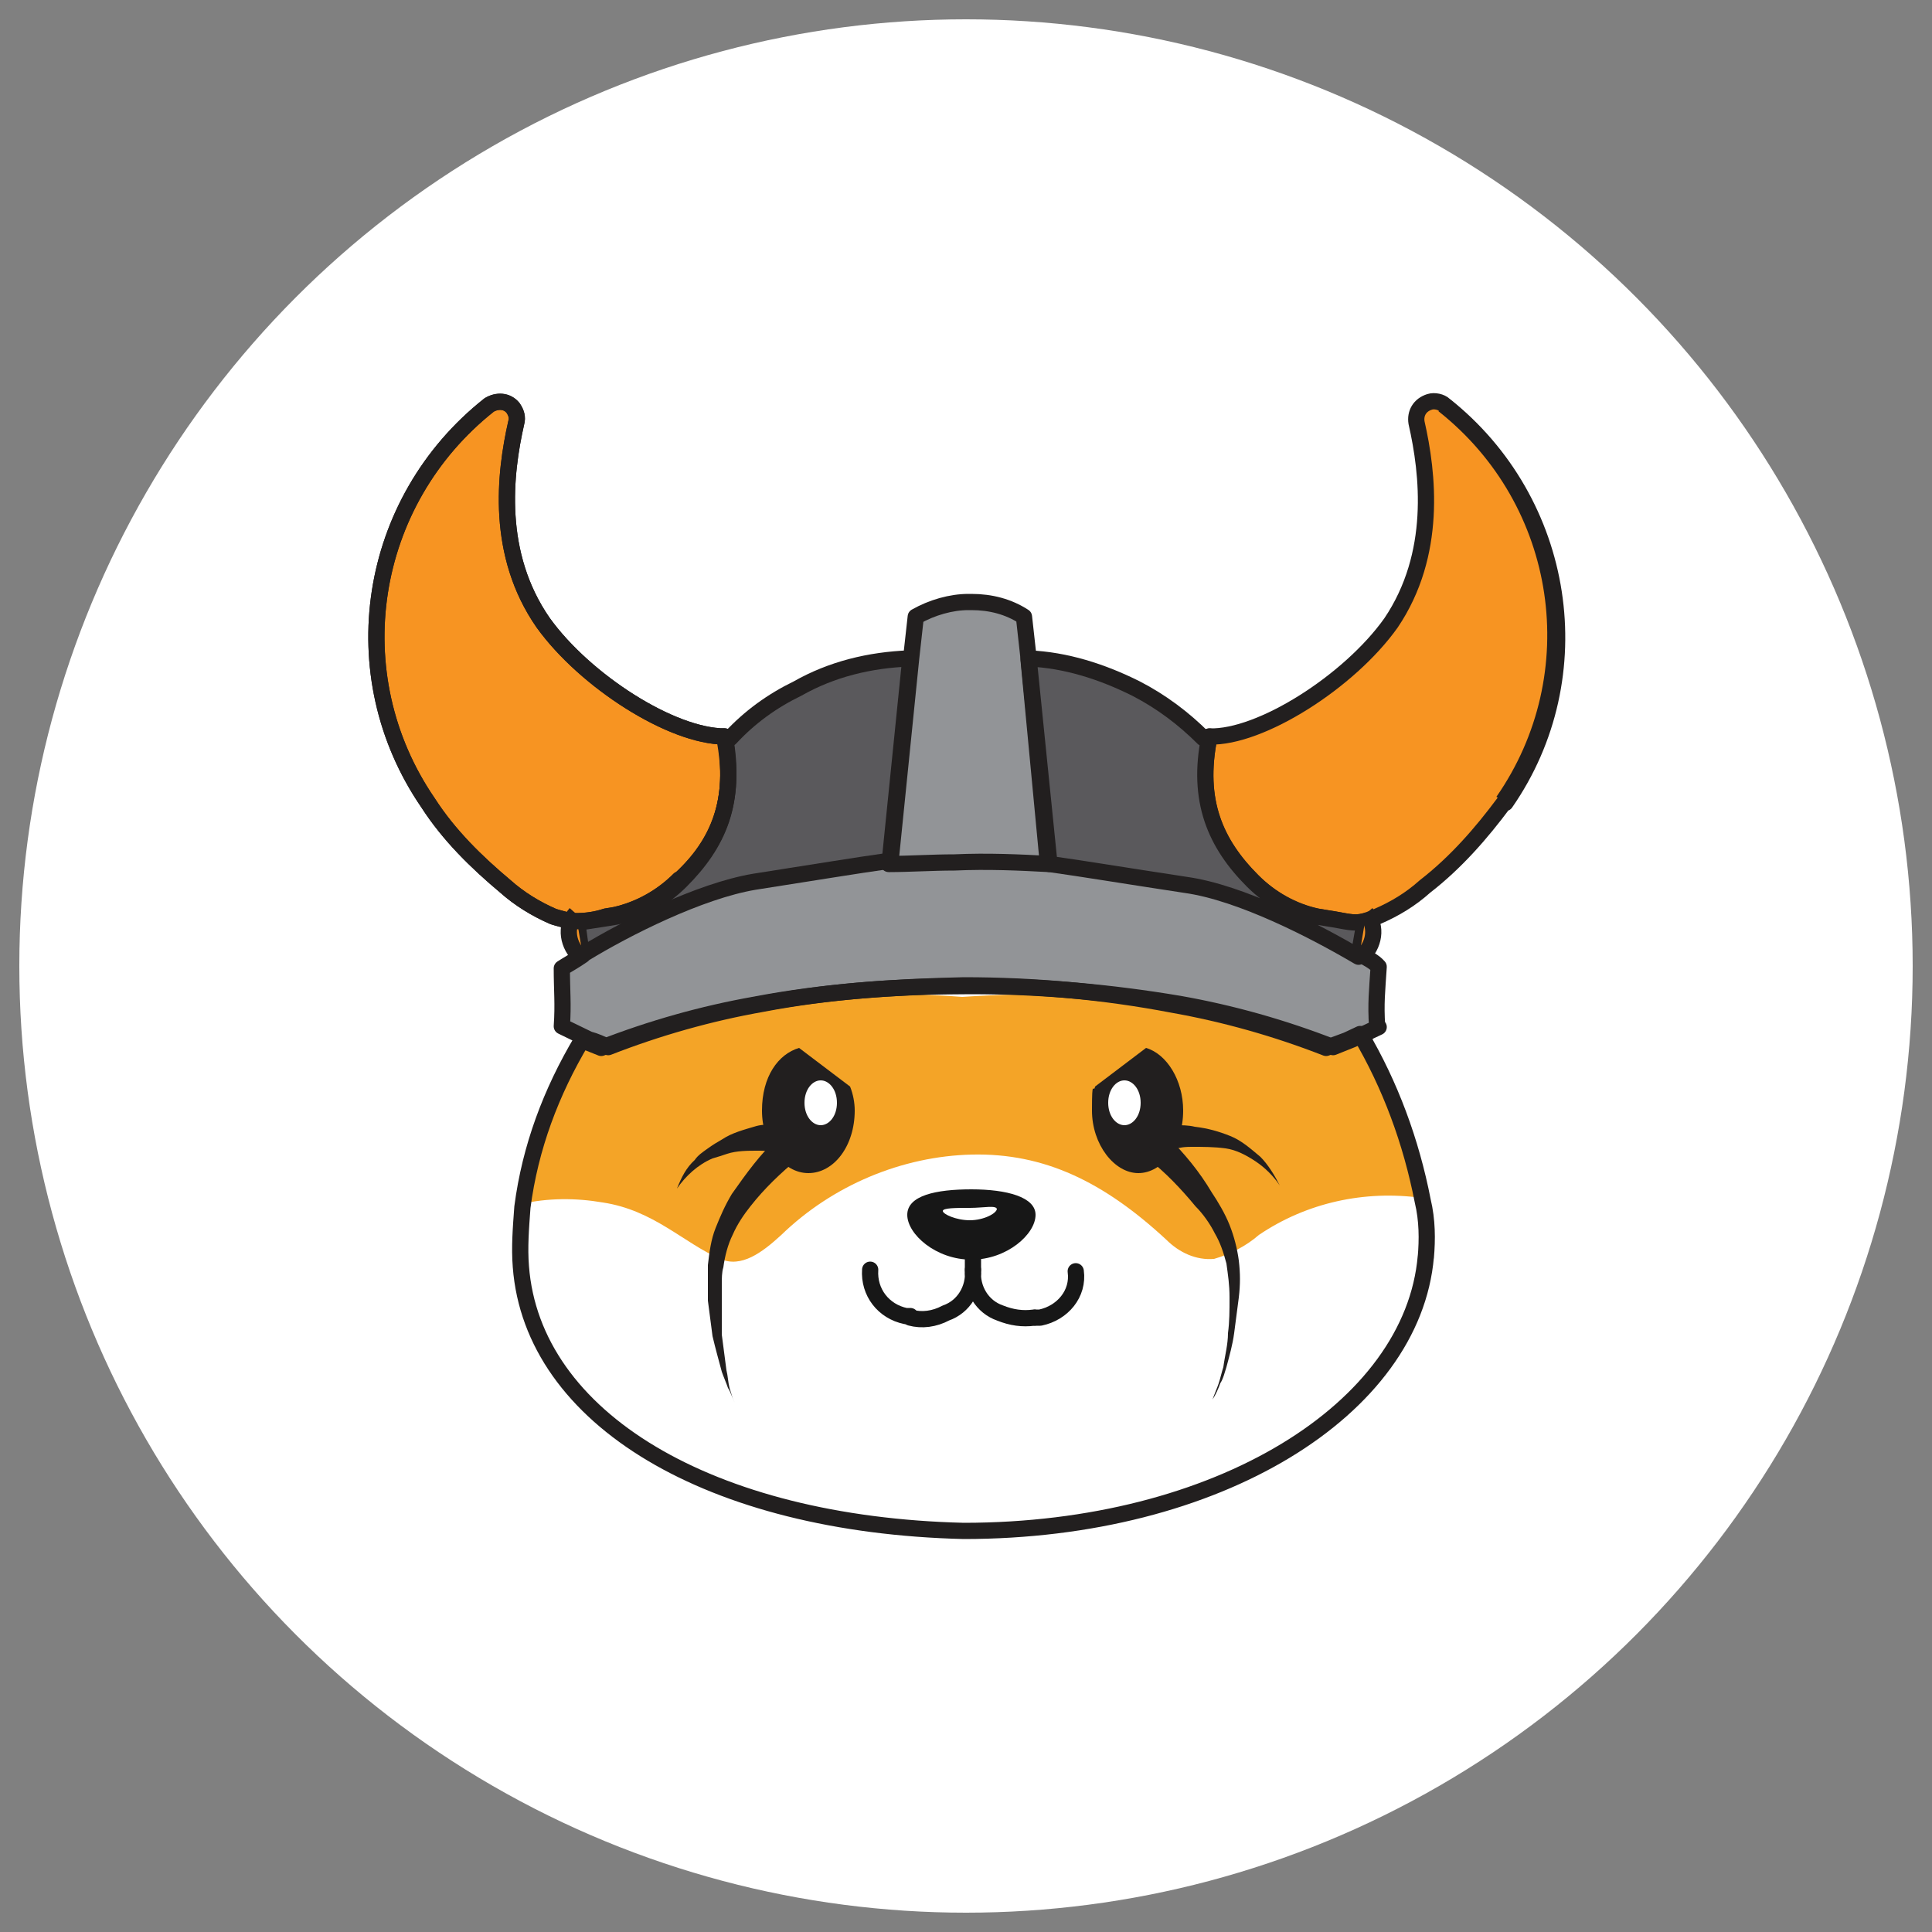 <?xml version="1.0" encoding="UTF-8"?>
<svg id="Layer_1" data-name="Layer 1" xmlns="http://www.w3.org/2000/svg" version="1.1" viewBox="0 0 250 250">
  <rect x="0" y="0" width="250" height="250" fill="#808080" stroke="none"/>
  <defs>
    <style>
      .cls-1, .cls-2, .cls-3 {
        stroke-linejoin: round;
      }

      .cls-1, .cls-2, .cls-3, .cls-4 {
        fill: none;
        stroke-width: 2.1px;
      }

      .cls-1, .cls-2, .cls-4 {
        stroke: #221f1f;
      }

      .cls-2, .cls-3 {
        stroke-linecap: round;
      }

      .cls-5 {
        fill: #221f1f;
      }

      .cls-5, .cls-6, .cls-7, .cls-8, .cls-9, .cls-10, .cls-11 {
        stroke-width: 0px;
      }

      .cls-6 {
        fill: #5a595c;
      }

      .cls-7 {
        fill: #171717;
      }

      .cls-3 {
        stroke: #171717;
      }

      .cls-8 {
        fill: #929497;
      }

      .cls-4 {
        stroke-miterlimit: 10;
      }

      .cls-9 {
        fill: #f4a427;
      }

      .cls-10 {
        fill: #f79422;
      }

      .cls-11 {
        fill: #fff;
      }
    </style>
  </defs>
  <circle class="cls-11" cx="125" cy="125" r="122.5"/>
  <g>
    <path class="cls-9" d="M184.5,162.4c-1.7,19.7-24.9,36.3-59.8,35.5h0c-32.8-.8-55.8-14.5-57.5-34.2-.2-2.5,0-5,.2-7.7,1-7.7,3.7-14.9,7.7-21.6l2.5,1c6.4-2.5,13.1-4.4,19.9-5.6,8.9-1.2,18.1-1.5,27-.8h0c8.9-.6,18.1-.4,27,.8,6.8,1.2,13.5,3.1,19.9,5.6l2.5-1,1.7-.8c3.9,6.6,6.6,13.9,8.1,21.6.4,2.3.6,4.8.4,7.1"/>
    <path class="cls-11" d="M184.5,162.4c-1.7,19.5-24.7,35.5-59.8,35.3h0c-32.8-.8-55.8-14.5-57.5-34.2-.2-2.5,0-5,.2-7.7,3.5-.8,7.1-.8,10.6-.2,6.6,1,10.4,5.2,15.2,7.3,2.7,1.2,5.4-.8,7.9-3.1,6.6-6.4,15.6-10.2,24.7-10.4,9.3-.2,17,3.5,25.1,11,1.7,1.7,3.9,2.7,6.2,2.5,2.1-.6,4.2-1.7,5.8-3.1,6.2-4.2,13.7-5.8,21-4.8.6,2.7.8,5,.6,7.5"/>
    <path class="cls-10" d="M87.9,113.8c-2.3,2.3-5.2,3.9-8.3,4.6l-1.2.2c-1.2.4-2.5.6-3.9.6h-.8c-.6-.2-1.5-.4-2.1-.6-2.3-1-4.4-2.3-6.2-3.9-3.7-3.1-7.3-6.6-10-10.8-11.4-16.6-7.9-39,7.9-51.5,1-.6,2.3-.6,3.1.4.4.6.6,1.2.4,1.9-1.5,6.6-2.7,17,3.5,25.9,5.4,7.5,16.6,14.7,23.5,14.7,1.5,8.3-.8,13.9-5.8,18.5"/>
    <path class="cls-1" d="M87.9,113.8c-2.3,2.3-5.2,3.9-8.3,4.6l-1.2.2c-1.2.4-2.5.6-3.9.6h-.8c-.6-.2-1.5-.4-2.1-.6-2.3-1-4.4-2.3-6.2-3.9-3.7-3.1-7.3-6.6-10-10.8-11.4-16.6-7.9-39,7.9-51.5,1-.6,2.3-.6,3.1.4.4.6.6,1.2.4,1.9-1.5,6.6-2.7,17,3.5,25.9,5.4,7.5,16.6,14.7,23.5,14.7,1.5,8.3-.8,13.9-5.8,18.5Z"/>
    <path class="cls-6" d="M117.8,85.2l-2.7,26.6h-.2c-4.2.6-9.8,1.5-17.4,2.7-7.1,1-16.6,6-22.2,9.3l-.6-4.4c1.2-.2,2.7-.4,3.9-.6l1.2-.2c3.1-.6,6-2.3,8.3-4.6,4.8-4.8,7.3-10.2,5.6-18.7l.8.2c2.5-2.7,5.4-4.8,8.7-6.4,4.4-2.5,9.3-3.7,14.5-3.9"/>
    <path class="cls-1" d="M117.8,85.2l-2.7,26.6h-.2c-4.2.6-9.8,1.5-17.4,2.7-7.1,1-16.6,6-22.2,9.3l-.6-4.4c1.2-.2,2.7-.4,3.9-.6l1.2-.2c3.1-.6,6-2.3,8.3-4.6,4.8-4.8,7.3-10.2,5.6-18.7l.8.2c2.5-2.7,5.4-4.8,8.7-6.4,4.4-2.5,9.3-3.7,14.5-3.9Z"/>
    <path class="cls-8" d="M178.4,132.9l-1.7.8h0l-1.7.8-2.5,1c-6.4-2.5-13.1-4.4-19.9-5.6-8.9-1.7-17.9-2.5-27-2.5h0c-9.1,0-18.1.6-27,2.5-6.8,1.2-13.5,3.1-19.9,5.6-.8-.4-1.7-.8-2.5-1l-3.5-1.7c.2-2.9,0-4.6,0-7.5.6-.4,1.7-1,2.7-1.7l.2-.2c5.4-3.3,14.9-8.1,22-9.3,7.7-1.2,13.1-2.1,17.4-2.7,2.7-.2,5.6-.2,8.5-.2,4.4,0,8.3,0,12.2.2,4.2.6,9.8,1.5,17.6,2.7,7.3,1,16.8,6,22.4,9.3h.2c1,.6,1.9,1,2.5,1.7-.2,3.1-.4,4.8-.2,7.7"/>
    <path class="cls-2" d="M178.4,132.9l-1.7.8h0l-1.7.8-2.5,1c-6.4-2.5-13.1-4.4-19.9-5.6-8.9-1.5-17.9-2.3-27-2.3h0c-9.1,0-18.1.6-27,2.3-6.8,1.2-13.5,3.1-19.9,5.6-.8-.4-1.7-.8-2.5-1l-3.5-1.7c.2-2.9,0-4.6,0-7.5.6-.4,1.7-1,2.7-1.7l.2-.2c5.4-3.3,14.9-8.1,22-9.3,7.7-1.2,13.1-2.1,17.4-2.7,2.7-.2,5.6-.2,8.5-.2,4.4,0,8.3,0,12.2.2,4.2.6,9.8,1.5,17.6,2.7,7.3,1,16.8,6,22.4,9.3h.2c1,.6,1.9,1,2.5,1.7-.2,3.1-.4,4.8-.2,7.7Z"/>
    <path class="cls-8" d="M135.7,111.8c-3.7-.2-7.9-.4-12.2-.2-2.9,0-5.8.2-8.5.2h.2l2.7-26.6.6-5.4c2.1-1.2,4.6-1.9,6.8-1.9h.4c2.5,0,4.8.6,6.8,1.9l.6,5.4v.2l2.5,26.4Z"/>
    <path class="cls-2" d="M135.7,111.8c-3.7-.2-7.9-.4-12.2-.2-2.9,0-5.8.2-8.5.2h.2l2.7-26.6.6-5.4c2.1-1.2,4.6-1.9,6.8-1.9h.4c2.5,0,4.8.6,6.8,1.9l.6,5.4v.2l2.5,26.4Z"/>
    <line class="cls-2" x1="176.8" y1="133.8" x2="176.8" y2="133.8"/>
    <path class="cls-2" d="M184.5,162.6c-1.7,19.7-26.8,35.5-59.8,35.5h0c-32.8-.8-55.8-14.5-57.3-34.2-.2-2.5,0-5,.2-7.7,1-7.7,3.7-14.9,7.7-21.6l2.5,1c6.4-2.5,13.1-4.4,19.9-5.6,8.9-1.7,17.9-2.3,27-2.5h0c9.1,0,18.1.8,27,2.5,6.8,1.2,13.5,3.1,19.9,5.6l2.7-1,1.7-.8c3.9,6.6,6.6,13.9,8.1,21.6.6,2.5.6,5,.4,7.3Z"/>
    <path class="cls-10" d="M194.6,103.9c-2.9,3.9-6.2,7.7-10.2,10.8-1.9,1.7-3.9,2.9-6.2,3.9l-1,.4-.6.2c-1.5.4-2.3,0-5-.4l-1.2-.2c-3.1-.6-6-2.3-8.3-4.6-4.8-4.8-7.3-10.2-5.6-18.7,6.6.2,18.1-7.1,23.5-14.7,6-8.9,4.8-19.3,3.3-25.9-.2-1.2.4-2.3,1.7-2.7.6-.2,1.5,0,1.9.4,15.8,12.5,19.3,35.1,7.9,51.5"/>
    <path class="cls-1" d="M194.6,103.9c-2.9,3.9-6.2,7.7-10.2,10.8-1.9,1.7-3.9,2.9-6.2,3.9l-1,.4-.6.2c-1.5.4-2.3,0-5-.4l-1.2-.2c-3.1-.6-6-2.3-8.3-4.6-4.8-4.8-7.3-10.2-5.6-18.7,6.6.2,18.1-7.1,23.5-14.7,6-8.9,4.8-19.3,3.3-25.9-.2-1.2.4-2.3,1.7-2.7.6-.2,1.5,0,1.9.4,15.8,12.5,19.3,35.1,7.9,51.5Z"/>
    <path class="cls-6" d="M176.6,119.2l-.8,4.6c-5.6-3.3-15.2-8.3-22.4-9.3-7.9-1.2-13.3-2.1-17.6-2.7l-2.7-26.6c4.8.2,9.5,1.7,13.9,3.9,3.3,1.7,6.2,3.9,8.7,6.4l.8-.2c-1.7,8.3.8,13.9,5.6,18.7,2.3,2.3,5.2,3.9,8.3,4.6.2,0,1,.4,1.2.4,1.7.6,3.3.6,5,.2"/>
    <path class="cls-1" d="M176.6,119.2l-.8,4.6c-5.6-3.3-15.2-8.3-22.4-9.3-7.9-1.2-13.3-2.1-17.6-2.7l-2.7-26.6c4.8.2,9.5,1.7,13.9,3.9,3.3,1.7,6.2,3.9,8.7,6.4l.8-.2c-1.7,8.3.8,13.9,5.6,18.7,2.3,2.3,5.2,3.9,8.3,4.6l1.2.2c2.7.4,3.5.8,5,.4Z"/>
    <path class="cls-1" d="M133,85.2h-.8"/>
    <path class="cls-10" d="M176.8,118.2c1.5,1.7,1,4.2-.6,5.6l-.4.4"/>
    <path class="cls-4" d="M176.8,118.2c1.5,1.7,1,4.2-.6,5.6l-.4.4"/>
    <path class="cls-10" d="M74.5,118.2c-1.5,1.7-1,4.2.6,5.6q.2.2.4.4"/>
    <path class="cls-4" d="M74.5,118.2c-1.5,1.7-1,4.2.6,5.6q.2.2.4.4"/>
    <path class="cls-3" d="M117.8,170.5c1.5.4,3.1.2,4.6-.6,2.3-.8,3.7-3.1,3.5-5.6-.2,2.5,1.2,4.8,3.5,5.6,1.5.6,2.9.8,4.4.6"/>
    <path class="cls-7" d="M134,157.2c0,2.5-3.7,5.8-8.3,5.8s-8.3-3.3-8.3-5.8,3.7-3.3,8.3-3.3,8.3,1,8.3,3.3"/>
    <path class="cls-11" d="M129,156.4c0,.6-1.7,1.5-3.5,1.5s-3.5-.8-3.5-1.2,1.7-.4,3.5-.4,3.5-.4,3.5.2"/>
    <path class="cls-3" d="M112.6,164.3c-.2,2.9,1.7,5.4,4.6,6h.6"/>
    <path class="cls-3" d="M125.9,161.4v2.9"/>
    <path class="cls-3" d="M134,170.5h.6c2.9-.6,5-3.1,4.6-6"/>
    <path class="cls-1" d="M186.8,52.4c15.8,12.5,19.1,34.9,7.7,51.3"/>
    <path class="cls-1" d="M87.9,113.8c-2.3,2.3-5.2,3.9-8.3,4.6l-1.2.2c-1.2.4-2.5.6-3.9.6h-.8c-.6-.2-1.5-.4-2.1-.6-2.3-1-4.4-2.3-6.2-3.9-3.7-3.1-7.3-6.6-10-10.8-11.4-16.6-7.9-39,7.9-51.5,1-.6,2.3-.6,3.1.4.4.6.6,1.2.4,1.9-1.5,6.6-2.7,17,3.5,25.9,5.4,7.5,16.6,14.7,23.5,14.7,1.5,8.3-.8,13.9-5.8,18.5Z"/>
    <path class="cls-5" d="M110.6,143.7c0,4.6-2.7,8.1-6,8.1s-6-3.7-6-8.1,2.1-7.3,4.8-8.1l6.6,5c.4,1,.6,2.1.6,3.1Z"/>
    <path class="cls-11" d="M108.3,142.7c0,1.7-1,2.9-2.1,2.9s-2.1-1.2-2.1-2.9,1-2.9,2.1-2.9,2.1,1.2,2.1,2.9"/>
    <path class="cls-5" d="M103.3,149.9c-2.3,1.9-4.4,3.9-6.2,6.2-.8,1-1.7,2.3-2.3,3.7-.6,1.2-1,2.7-1.2,4.2-.2.6-.2,1.5-.2,2.1v6.6c.2,1.5.4,3.1.6,4.6.2.8.2,1.5.4,2.3.2.6.4,1.5.8,2.1-.4-.6-.6-1.5-1-2.1-.2-.6-.6-1.5-.8-2.1-.4-1.5-.8-2.9-1.2-4.6-.2-1.5-.4-3.1-.6-4.6v-4.6c.2-1.7.4-3.3,1-4.8s1.2-2.9,2.1-4.4c1.9-2.7,3.7-5.2,6-7.3.8-.6,1.9-.6,2.7,0,.6.4.8,1.7,0,2.5h0Z"/>
    <path class="cls-5" d="M101.9,149.3h-1l-1-.2c-.6-.2-1.2-.2-1.9-.2-1.2,0-2.7,0-3.9.4-.6.2-1.2.4-1.9.6-1.9.8-3.5,2.3-4.6,3.9.6-1.5,1.2-2.7,2.3-3.7.4-.6,1-1,1.7-1.5s1.2-.8,1.9-1.2c1.2-.8,2.7-1.2,4.4-1.7.8-.2,1.5-.2,2.3-.2h2.1s.2,0,0,0c1,0,1.9.8,2.1,1.9s-1,1.9-2.3,1.9c.2,0,0,0,0,0"/>
    <path class="cls-5" d="M153.1,143.7c0,4.6-2.7,8.1-5.8,8.1s-6-3.7-6-8.1.2-2.1.4-3.1l6.6-5c2.7.8,4.8,4.2,4.8,8.1Z"/>
    <path class="cls-11" d="M143.4,142.7c0,1.7,1,2.9,2.1,2.9s2.1-1.2,2.1-2.9-1-2.9-2.1-2.9-2.1,1.2-2.1,2.9"/>
    <path class="cls-5" d="M151,147c2.3,2.3,4.2,4.6,5.8,7.3.8,1.2,1.7,2.7,2.3,4.2s1,3.1,1.2,4.6c.2,1.7.2,3.1,0,4.8-.2,1.5-.4,3.1-.6,4.6s-.6,2.9-1,4.4c-.2.6-.4,1.5-.8,2.1-.2.6-.6,1.5-1,2.1.2-.6.6-1.5.8-2.1.2-.6.4-1.5.6-2.1.2-1.5.6-2.9.6-4.4.2-1.5.2-2.9.2-4.6s-.2-2.9-.4-4.4c-.4-1.5-.8-2.7-1.5-3.9-.6-1.2-1.5-2.5-2.5-3.5-1.9-2.3-3.9-4.4-6.2-6.2h0c-.8-.8-.8-1.9,0-2.7.6-.6,1.7-.8,2.5-.2v.2"/>
    <path class="cls-5" d="M149.8,145.6h2.3c.8,0,1.7,0,2.5.2,1.7.2,3.1.6,4.6,1.2s2.7,1.7,3.9,2.7c1,1,1.9,2.5,2.5,3.7-.8-1.2-1.9-2.3-3.1-3.1s-2.5-1.5-3.9-1.7c-1.5-.2-2.9-.2-4.4-.2s-1.5.2-2.1.2l-1,.2h-1c-1,.2-2.1-.6-2.1-1.7-.2-1,.6-2.1,1.7-2.1h.4"/>
  </g>
</svg>